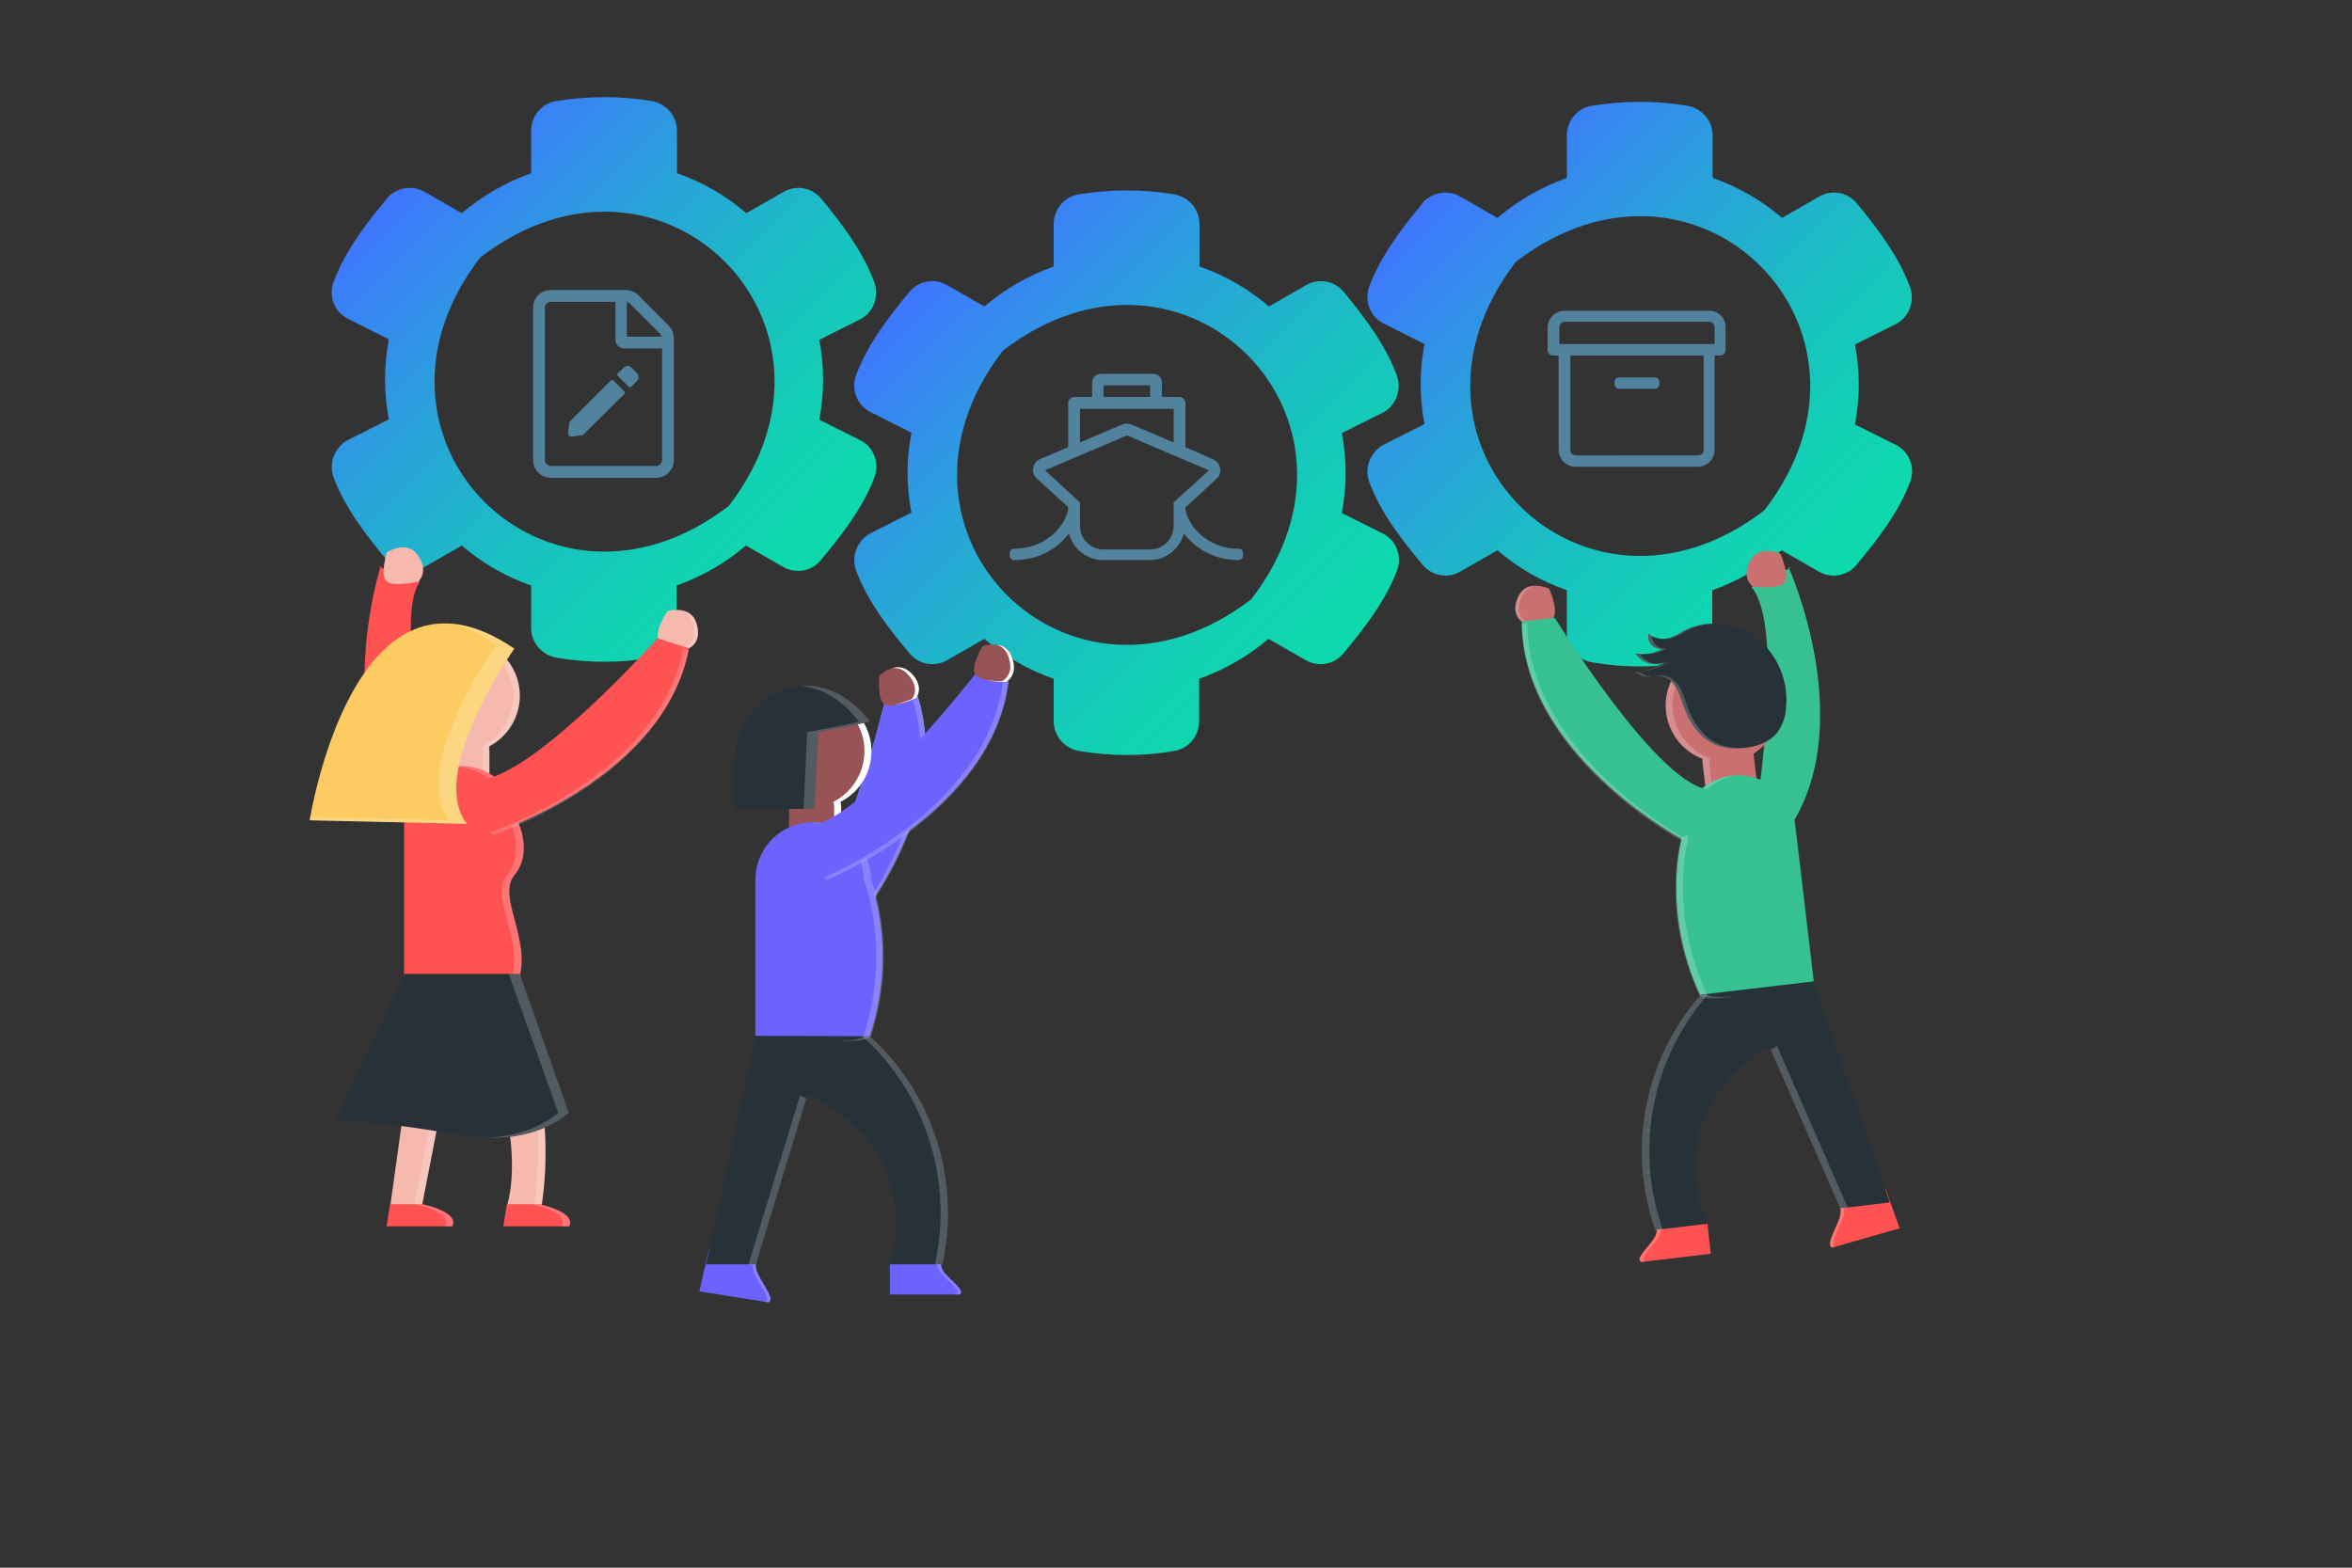 <?xml version="1.0" encoding="utf-8"?>
<!-- Generator: Adobe Illustrator 19.0.0, SVG Export Plug-In . SVG Version: 6.00 Build 0)  -->
<svg version="1.1" id="Layer_1" xmlns="http://www.w3.org/2000/svg" xmlns:xlink="http://www.w3.org/1999/xlink" x="0px" y="0px"
	 viewBox="200 100 600 400" style="enable-background:new 0 0 960 560;" xml:space="preserve">
<rect x="200" y="100" width="600" height="400" fill="#333333" stroke="none"/>
<style type="text/css">
	.st0{fill:url(#XMLID_2_);}
	.st1{fill:url(#XMLID_3_);}
	.st2{fill:url(#XMLID_4_);}
	.st3{opacity:0.2;}
	.st4{fill:url(#XMLID_5_);}
	.st5{fill:#FF5252;}
	.st6{fill:#F6B9AD;}
	.st7{opacity:0.2;fill:#FFFFFF;enable-background:new    ;}
	.st8{fill:#FFFFFF;}
	.st9{fill:#263238;}
	.st10{fill:#FCCC63;}
	.st11{fill:url(#XMLID_6_);}
	.st12{fill:#CA7070;}
	.st13{fill:#38C190;}
	.st14{fill:#5FA6CE;}
	.st15{fill:#6C63FF;}
	.st16{fill:#985454;}
	.st17{opacity:0.7;fill:#5FA6CE;enable-background:new    ;}
</style>
<linearGradient id="XMLID_2_" gradientUnits="userSpaceOnUse" x1="436.584" y1="169.88" x2="538.144" y2="271.439">
	<stop  offset="0" style="stop-color:#CCE0F4"/>
	<stop  offset="0" style="stop-color:#C3DBF2"/>
	<stop  offset="0" style="stop-color:#A9CEEB"/>
	<stop  offset="0" style="stop-color:#80B8E0"/>
	<stop  offset="0" style="stop-color:#469AD1"/>
	<stop  offset="0" style="stop-color:#0075BE"/>
	<stop  offset="0" style="stop-color:#3F76FF"/>
	<stop  offset="0.299" style="stop-color:#2B9FDD"/>
	<stop  offset="0.591" style="stop-color:#1ABFC2"/>
	<stop  offset="0.835" style="stop-color:#11D3B2"/>
	<stop  offset="1" style="stop-color:#0DDAAC"/>
</linearGradient>
<path id="XMLID_511_" class="st0" d="M553.1,236.3l-10.8-5.4c1.3-6.8,1.3-13.7,0-20.4l10.8-5.4c3.2-1.9,4.5-5.9,3.2-9.4
	c-2.9-7.8-8.3-14.9-13.5-21.2c-2.4-2.9-6.5-3.6-9.7-1.7l-9.4,5.4c-5.1-4.4-11.1-7.9-17.7-10.2v-10.8c0-3.8-2.7-6.9-6.4-7.6
	c-8.2-1.4-16.5-1.3-24.5,0c-3.7,0.6-6.3,3.9-6.3,7.6V168c-6.5,2.3-12.5,5.8-17.7,10.2l-9.4-5.4c-3.2-1.9-7.4-1.2-9.7,1.7
	c-5.2,6.2-10.7,13.4-13.6,21.2c-1.3,3.5,0.1,7.5,3.4,9.3l10.7,5.4c-1.3,6.8-1.3,13.7,0,20.4l-10.7,5.4c-3.2,1.9-4.7,5.9-3.4,9.4
	c2.9,7.8,8.4,14.9,13.6,21.1c2.4,2.9,6.5,3.6,9.7,1.7l9.4-5.4c5.1,4.4,11.1,7.9,17.7,10.2v10.8c0,3.8,2.7,6.9,6.4,7.6
	c8.2,1.4,16.5,1.4,24.4,0c3.7-0.6,6.3-3.9,6.3-7.6v-10.8c6.5-2.3,12.5-5.8,17.7-10.2l9.4,5.4c3.2,1.9,7.4,1.2,9.7-1.7
	c5.2-6.2,10.8-13.4,13.7-21.2C557.7,242.1,556.3,238.1,553.1,236.3z M519.2,252.9c-46.2,35.5-98.9-17.2-63.4-63.4
	C502,153.9,554.8,206.7,519.2,252.9z"/>
<linearGradient id="XMLID_3_" gradientUnits="userSpaceOnUse" x1="567.493" y1="147.268" x2="669.053" y2="248.828">
	<stop  offset="0" style="stop-color:#CCE0F4"/>
	<stop  offset="0" style="stop-color:#C3DBF2"/>
	<stop  offset="0" style="stop-color:#A9CEEB"/>
	<stop  offset="0" style="stop-color:#80B8E0"/>
	<stop  offset="0" style="stop-color:#469AD1"/>
	<stop  offset="0" style="stop-color:#0075BE"/>
	<stop  offset="0" style="stop-color:#3F76FF"/>
	<stop  offset="0.299" style="stop-color:#2B9FDD"/>
	<stop  offset="0.591" style="stop-color:#1ABFC2"/>
	<stop  offset="0.835" style="stop-color:#11D3B2"/>
	<stop  offset="1" style="stop-color:#0DDAAC"/>
</linearGradient>
<path id="XMLID_505_" class="st1" d="M684,213.7l-10.8-5.4c1.3-6.8,1.3-13.7,0-20.4l10.8-5.4c3.2-1.9,4.5-5.9,3.2-9.4
	c-2.9-7.8-8.3-14.9-13.5-21.2c-2.4-2.9-6.5-3.6-9.7-1.7l-9.4,5.4c-5.1-4.4-11.1-7.9-17.7-10.2v-10.8c0-3.8-2.7-6.9-6.4-7.6
	c-8.2-1.4-16.5-1.3-24.5,0c-3.7,0.6-6.3,3.9-6.3,7.6v10.8c-6.5,2.3-12.5,5.8-17.7,10.2l-9.4-5.4c-3.2-1.9-7.4-1.2-9.7,1.7
	c-5.2,6.2-10.7,13.4-13.6,21.2c-1.3,3.5,0.1,7.5,3.4,9.3l10.7,5.4c-1.3,6.8-1.3,13.7,0,20.4l-10.7,5.4c-3.2,1.9-4.7,5.9-3.4,9.4
	c2.9,7.8,8.4,14.9,13.6,21.1c2.4,2.9,6.5,3.6,9.7,1.7l9.4-5.4c5.1,4.4,11.1,7.9,17.7,10.2v10.8c0,3.8,2.7,6.9,6.4,7.6
	c8.2,1.4,16.5,1.4,24.4,0c3.7-0.6,6.3-3.9,6.3-7.6v-10.8c6.5-2.3,12.5-5.8,17.7-10.2l9.4,5.4c3.2,1.9,7.4,1.2,9.7-1.7
	c5.2-6.2,10.8-13.4,13.7-21.2C688.6,219.5,687.2,215.5,684,213.7z M650.1,230.2c-46.2,35.5-98.9-17.2-63.4-63.4
	C632.9,131.3,685.7,184,650.1,230.2z"/>
<linearGradient id="XMLID_4_" gradientUnits="userSpaceOnUse" x1="303.295" y1="146.078" x2="404.855" y2="247.638">
	<stop  offset="0" style="stop-color:#CCE0F4"/>
	<stop  offset="0" style="stop-color:#C3DBF2"/>
	<stop  offset="0" style="stop-color:#A9CEEB"/>
	<stop  offset="0" style="stop-color:#80B8E0"/>
	<stop  offset="0" style="stop-color:#469AD1"/>
	<stop  offset="0" style="stop-color:#0075BE"/>
	<stop  offset="0" style="stop-color:#3F76FF"/>
	<stop  offset="0.299" style="stop-color:#2B9FDD"/>
	<stop  offset="0.591" style="stop-color:#1ABFC2"/>
	<stop  offset="0.835" style="stop-color:#11D3B2"/>
	<stop  offset="1" style="stop-color:#0DDAAC"/>
</linearGradient>
<path id="XMLID_502_" class="st2" d="M419.8,212.5l-10.8-5.4c1.3-6.8,1.3-13.7,0-20.4l10.8-5.4c3.2-1.9,4.5-5.9,3.2-9.4
	c-2.9-7.8-8.3-14.9-13.5-21.2c-2.4-2.9-6.5-3.6-9.7-1.7l-9.4,5.4c-5.1-4.4-11.1-7.9-17.7-10.2v-10.8c0-3.8-2.7-6.9-6.4-7.6
	c-8.2-1.4-16.5-1.3-24.5,0c-3.7,0.6-6.3,3.9-6.3,7.6v10.8c-6.5,2.3-12.5,5.8-17.7,10.2l-9.4-5.4c-3.2-1.9-7.4-1.2-9.7,1.7
	c-5.2,6.2-10.7,13.4-13.6,21.2c-1.3,3.5,0.1,7.5,3.4,9.3l10.7,5.4c-1.3,6.8-1.3,13.7,0,20.4l-10.7,5.4c-3.2,1.9-4.7,5.9-3.4,9.4
	c2.9,7.8,8.4,14.9,13.6,21.1c2.4,2.9,6.5,3.6,9.7,1.7l9.4-5.4c5.1,4.4,11.1,7.9,17.7,10.2v10.8c0,3.8,2.7,6.9,6.4,7.6
	c8.2,1.4,16.5,1.4,24.4,0c3.7-0.6,6.3-3.9,6.3-7.6v-10.8c6.5-2.3,12.5-5.8,17.7-10.2l9.4,5.4c3.2,1.9,7.4,1.2,9.7-1.7
	c5.2-6.2,10.8-13.4,13.7-21.2C424.4,218.3,423,214.3,419.8,212.5z M385.9,229.1c-46.2,35.5-98.9-17.2-63.4-63.4
	C368.7,130.1,421.5,182.9,385.9,229.1z"/>
<g id="XMLID_473_">
	<g id="XMLID_500_" class="st3">
		
			<linearGradient id="XMLID_5_" gradientUnits="userSpaceOnUse" x1="461.17" y1="208.615" x2="461.17" y2="208.904" gradientTransform="matrix(1 0 0 -1 -167.1 446.03)">
			<stop  offset="0" style="stop-color:#808080;stop-opacity:0.25"/>
			<stop  offset="0.54" style="stop-color:#808080;stop-opacity:0.12"/>
			<stop  offset="1" style="stop-color:#808080;stop-opacity:0.1"/>
		</linearGradient>
		<path id="XMLID_501_" class="st4" d="M294.2,237.4l0.1-0.3C294.3,237.2,293.3,237,294.2,237.4z"/>
	</g>
	<path id="XMLID_497_" class="st5" d="M297.1,244.5c0,0-13.9,43.7,9.4,68l6.7-5.1c0,0-13.7-47.7-6.1-59
		C293.6,243.8,297.1,244.5,297.1,244.5z"/>
	<path id="XMLID_496_" class="st6" d="M306.7,248.4c0,0,2.8-2.4,0-6.6c-2.8-4.2-8-0.9-8-0.9s-1.9,6.1,0,7.5
		C300.6,249.8,306.7,248.4,306.7,248.4z"/>
	<path id="XMLID_495_" class="st6" d="M318.8,304.8h-1.1c-3.3,0-6-2.7-6-6v-7.5c0-3.3,2.7-6,6-6h1.1c3.3,0,6,2.7,6,6v7.5
		C324.8,302.1,322.1,304.8,318.8,304.8z"/>
	<circle id="XMLID_493_" class="st6" cx="318" cy="277.5" r="14.6"/>
	<path id="XMLID_492_" class="st7" d="M323.2,298.2v-6.3c0-0.5-0.1-0.9-0.2-1.4c7.2-3.7,10-12.5,6.3-19.6c-2.4-4.6-7-7.6-12.1-7.9
		h0.9c8,0,14.5,6.6,14.5,14.6c0,5.4-3,10.4-7.8,12.9c0.1,0.5,0.2,0.9,0.2,1.4v6.3c0,3.6-2.9,6.6-6.5,6.6c-0.3,0-0.6,0-0.9-0.1
		C320.7,304.3,323.1,301.5,323.2,298.2z"/>
	<path id="XMLID_491_" class="st5" d="M303.2,350.1c0,0,28.1,3.2,29.1,0c3.4-10.3-5.6-21.3-1.1-26.8c4.7-5.6,1.1-13.2,1.1-13.2
		c0-8-6.5-14.6-14.6-14.6l0,0c-8,0-14.6,6.5-14.6,14.6V350.1z"/>
	<path id="XMLID_490_" class="st7" d="M331.2,323.4c4.7-5.6,1.1-13.2,1.1-13.2c0-8-6.5-14.6-14.6-14.6c-0.3,0-0.6,0-0.9,0.1
		c7.7,0.5,13.6,6.8,13.6,14.5c0,0,3.5,7.6-1.1,13.2c-4.5,5.4,4.5,16.5,1.1,26.8c-0.3,1-3.2,1.4-7.1,1.4c4.8,0.1,8.6-0.3,8.9-1.4
		C335.7,339.8,326.7,328.8,331.2,323.4z"/>
	<path id="XMLID_489_" class="st6" d="M326.4,349.2L326.4,349.2c10.3,14.5,14.8,36.5,11.9,57.6l-0.1,0.6h-8.8c0,0,2.7-8,0-22.1
		c-1.7-8.4-6.4-16-13.3-21.1l-8.4,43.2h-8.1l8.1-58.3H326.4z"/>
	<path id="XMLID_488_" class="st6" d="M375.8,265.4c0,0,3.4-1.4,1.9-6.3c-1.5-4.9-7.4-3.2-7.4-3.2s-3.6,5.3-2.2,7.2
		C369.5,264.9,375.8,265.4,375.8,265.4z"/>
	<path id="XMLID_487_" class="st5" d="M325.9,312.5c0,0,43.7-14.1,49.9-47.1l-8.1-2.5c0,0-32.1,35.9-45.7,36.1
		C308.4,299.3,325.9,312.5,325.9,312.5z"/>
	<path id="XMLID_486_" class="st7" d="M374.3,265.4l1.3,0.4c-6.2,33-49.8,47.2-49.8,47.2l-0.8-0.6
		C330.1,310.6,368.5,296.2,374.3,265.4z"/>
	<g id="XMLID_483_" class="st3">
		<path id="XMLID_485_" class="st8" d="M314.2,364.2l-8.5,43.2h1.9l8.2-42C315.3,365,314.8,364.6,314.2,364.2z"/>
		<path id="XMLID_484_" class="st8" d="M326.4,349.2h-1.9c10.3,14.5,14.8,36.5,11.9,57.6l-0.1,0.6h1.9l0.1-0.6
			C341.2,385.7,336.6,363.7,326.4,349.2z"/>
	</g>
	<path id="XMLID_482_" class="st7" d="M374.8,265.1c0,0,3.4-1.4,1.9-6.3c-0.4-1.4-1.4-2.5-2.7-3.1c1.7,0.3,3.2,1.6,3.6,3.3
		c1.5,4.9-1.9,6.3-1.9,6.3c-1.9-0.1-3.7-0.5-5.5-1C371.8,264.7,373.3,265,374.8,265.1z"/>
	<path id="XMLID_481_" class="st9" d="M303.2,348.5l-17.7,37.3c10.3,0.5,20.6,1.8,30.8,3.7c19.6,3.7,28.9-5.6,28.9-5.6l-12.6-35.4
		L303.2,348.5z"/>
	<path id="XMLID_480_" class="st5" d="M307.9,407.3c0,0,9.4,1.9,7.5,5.6h-16.8l0.9-5.6H307.9z"/>
	<path id="XMLID_479_" class="st5" d="M337.7,407.3c0,0,9.4,1.9,7.5,5.6h-16.8l0.9-5.6H337.7z"/>
	<path id="XMLID_478_" class="st10" d="M331.2,265.5c0,0-22.4,31.7-12.1,44.7l-40.1-0.9C279,309.3,290.2,237.6,331.2,265.5z"/>
	<path id="XMLID_477_" class="st7" d="M331.2,265.5c-5.8-3.9-11-5.9-15.6-6.4c3.9,1.2,7.6,3.1,11,5.4c0,0-22.4,31.7-12.1,44.8
		l-35.3-0.9c-0.1,0.5-0.1,0.9-0.1,0.9l40.1,0.9C308.8,297.2,331.2,265.5,331.2,265.5z"/>
	<path id="XMLID_476_" class="st7" d="M332.6,348.5h-2.8l12.6,35.4c0,0-6,6-18.6,6.4c14.4,0.5,21.3-6.4,21.3-6.4L332.6,348.5z"/>
	<path id="XMLID_475_" class="st7" d="M307.9,407.3H306c0,0,9.4,1.9,7.5,5.6h1.8C317.2,409.2,307.9,407.3,307.9,407.3z"/>
	<path id="XMLID_474_" class="st7" d="M337.7,407.3h-1.9c0,0,9.4,1.9,7.5,5.6h1.9C347,409.2,337.7,407.3,337.7,407.3z"/>
</g>
<g id="XMLID_435_">
	<g id="XMLID_471_" class="st3">
		
			<linearGradient id="XMLID_6_" gradientUnits="userSpaceOnUse" x1="949.047" y1="592.353" x2="949.047" y2="592.591" gradientTransform="matrix(0.993 -0.117 -0.117 -0.993 -223.262 941.85)">
			<stop  offset="0" style="stop-color:#808080;stop-opacity:0.25"/>
			<stop  offset="0.54" style="stop-color:#808080;stop-opacity:0.12"/>
			<stop  offset="1" style="stop-color:#808080;stop-opacity:0.1"/>
		</linearGradient>
		<path id="XMLID_472_" class="st11" d="M649.5,242l0.1,0.2C650.3,241.8,649.5,242,649.5,242z"/>
	</g>
	<path id="XMLID_466_" class="st12" d="M588.2,258.6c0,0-3.1-2-0.8-6.5c2.3-4.5,7.8-1.9,7.8-1.9s2.6,5.9,0.9,7.5
		C594.4,259.3,588.2,258.6,588.2,258.6z"/>
	<path id="_x34_d99488d-df05-4ea4-b0bc-86897bea43e0_1_" class="st5" d="M635.5,411.4l-12.9,1.5c0.2,1.2-0.1,2.4-0.9,3.4
		c-1.5,2.2-4.7,5-3,5.7l17.7-2.1L635.5,411.4z"/>
	<path id="XMLID_465_" class="st7" d="M622.7,416.2c0.8-1,1.1-2.2,0.9-3.4l-0.9,0.1c0.2,1.2-0.1,2.4-0.9,3.4c-1.5,2.2-4.7,5-3,5.7
		l0.9-0.1C618.1,421.3,621.3,418.4,622.7,416.2z"/>
	<path id="_x34_d5dc8b9-511c-4b13-afe4-1a204679192b_1_" class="st5" d="M681,403.3l-11.8,3.4c0.5,1.4,0.5,2.9,0,4.3
		c-1,2.9-3.5,6.8-1.7,7.3l17.1-4.9L681,403.3z"/>
	<path id="XMLID_464_" class="st13" d="M656.3,244.8c0,0,18.9,41.8-1.3,68.6l-7.3-4.3c0,0,8-49-0.9-59.3
		C659.7,243.7,656.3,244.8,656.3,244.8z"/>
	<path id="XMLID_463_" class="st12" d="M647.2,249.7c0,0-3.1-2-0.8-6.5c2.3-4.5,7.8-1.9,7.8-1.9s2.6,5.9,0.9,7.5
		C653.4,250.4,647.2,249.7,647.2,249.7z"/>
	<path id="XMLID_462_" class="st7" d="M670.1,410.9c0.5-1.4,0.5-2.9,0-4.3l10.9-3.1l-0.1-0.1l-11.8,3.4c0.5,1.4,0.5,2.9,0,4.3
		c-1,2.9-3.5,6.8-1.7,7.3l0.7-0.2C666.8,417.3,669.1,413.7,670.1,410.9z"/>
	<path id="XMLID_461_" class="st12" d="M639.6,287.8l1.1-0.1c3.3-0.4,6.3,2,6.7,5.3l0.9,7.4c0.4,3.3-2,6.3-5.3,6.7l-1.1,0.1
		c-3.3,0.4-6.3-2-6.7-5.3l-0.9-7.4C633.9,291.1,636.3,288.1,639.6,287.8z"/>
	<circle id="XMLID_459_" class="st12" cx="639.5" cy="280" r="14.6"/>
	<path id="XMLID_458_" class="st7" d="M636.8,301.1l-0.7-6.3c0-0.5,0-0.9,0-1.4c-7.5-2.8-11.4-11.2-8.5-18.8c1.8-4.8,6-8.3,11.1-9.2
		l-0.9,0.1c-8,1-13.7,8.2-12.7,16.2c0.6,5.4,4.2,10,9.3,11.9c0,0.5,0,0.9,0,1.4l0.7,6.3c0.4,3.6,3.6,6.2,7.2,5.8
		c0.3,0,0.6-0.1,0.9-0.2C639.9,306.8,637.2,304.4,636.8,301.1z"/>
	<path id="XMLID_457_" class="st13" d="M662.7,350.4c0,0-27.5,6.4-29,3.4c-9.9-21.3-4.7-39.7-4.7-39.7c-0.9-8,4.8-15.2,12.8-16.2
		c0,0,0,0,0,0l0,0c8-0.9,15.2,4.8,16.2,12.8c0,0,0,0,0,0L662.7,350.4z"/>
	<path id="XMLID_456_" class="st9" d="M662.7,350.4l19.4,56.4l-12.6,1.5l-18.1-41.4c0,0-15.5,8.9-18.1,23.4s2.6,21.9,2.6,21.9
		l-13.5,1.6l-0.2-0.6c-7-20.4-2.6-43.1,11.6-59.4l0,0"/>
	<path id="XMLID_455_" class="st7" d="M635.4,353.6c-9.9-21.3-4.7-39.7-4.7-39.7c-0.9-7.6,4.3-14.6,11.8-16c-0.3,0-0.6,0-0.9,0.1
		l0,0c-8,0.9-13.7,8.2-12.8,16.2c0,0,0,0,0,0c0,0-5.2,18.4,4.7,39.7c0.5,1.1,4.4,1,9.1,0.3C638.8,354.5,635.8,354.5,635.4,353.6z"/>
	<path id="XMLID_454_" class="st13" d="M628.8,313.9c0,0-40.4-21.7-40.6-55.3l8.4-1c0,0,25.2,41,38.5,43.7
		C648.4,304,628.8,313.9,628.8,313.9z"/>
	<g id="XMLID_451_" class="st3">
		<path id="XMLID_453_" class="st8" d="M651.7,367.8l17.8,40.6l1.9-0.2l-18.1-41.4C653.3,366.9,652.7,367.2,651.7,367.8z"/>
		<path id="XMLID_452_" class="st8" d="M635.6,353.8L635.6,353.8l-1.9,0.2l0,0c-14.2,16.3-18.6,39-11.6,59.4l0.2,0.6l1.9-0.2
			l-0.2-0.6C617,392.7,621.5,370.1,635.6,353.8z"/>
	</g>
	<path id="XMLID_450_" class="st7" d="M589.6,258.9l-1.4,0.2c0.2,33.6,40.6,55.3,40.6,55.3l0.9-0.5
		C625,311.2,589.8,290.2,589.6,258.9z"/>
	<path id="XMLID_449_" class="st9" d="M627.2,274.9c1.2,1.7,1.7,3.7,2.4,5.6c1.4,3.9,4,7.7,7.8,9.4c2.1,0.9,4.4,1.2,6.7,1
		c3.5-0.2,7.1-1.3,9.3-4c1.3-1.8,2.1-4,2.2-6.3c0.7-6.8-2.1-13.5-7.4-17.8c-5.3-4.1-13.1-4.9-19-1.7c-1.1,0.7-2.2,1.3-3.4,1.7
		c-1.8,0.5-3.8,0.1-5.3-1.1c-0.3,1.8,0.8,3.5,2.6,3.8c0.3,0.1,0.7,0.1,1,0c-2,1.3-4.5,1.7-6.9,1.2c1.6,2.6,5,3.5,7.7,2.1
		c-2.5,1.5-5.3,2.4-8.2,2.7c0.6-0.1,1.9,0.9,2.7,1c0.9,0,1.9,0,2.8-0.1C624.2,272.3,626.1,273.2,627.2,274.9z"/>
	<g id="XMLID_443_" class="st3">
		<path id="XMLID_448_" class="st8" d="M624.1,265.6c-1,0.6-2.1,1.1-3.3,1.3c1.5-0.1,3-0.6,4.3-1.4c-1.8,0.2-3.5-1.1-3.7-2.9
			c0-0.1,0-0.2,0-0.3c-0.3-0.2-0.6-0.4-0.9-0.6c-0.3,1.8,0.8,3.5,2.6,3.8C623.4,265.6,623.8,265.6,624.1,265.6z"/>
		<path id="XMLID_447_" class="st8" d="M626.7,262.7c1.2-0.4,2.3-1,3.4-1.7c1.7-0.9,3.5-1.5,5.4-1.8c-2.2,0.2-4.4,0.8-6.4,1.9
			c-1.1,0.7-2.2,1.3-3.4,1.7c-0.2,0.1-0.3,0.1-0.5,0.1C625.8,262.9,626.3,262.9,626.7,262.7z"/>
		<path id="XMLID_446_" class="st8" d="M620.4,272.5c-0.8-0.1-2.1-1.1-2.7-1c2.9-0.3,5.7-1.2,8.2-2.7c-0.6,0.3-1.2,0.5-1.8,0.6
			c-2.3,1.2-4.7,1.9-7.3,2.2c0.6-0.1,1.9,0.9,2.7,1c0.7,0.1,1.3,0.1,2-0.1C621.1,272.5,620.7,272.5,620.4,272.5z"/>
		<path id="XMLID_445_" class="st8" d="M645,290.8c-2.3,0.2-4.6-0.2-6.7-1c-3.8-1.7-6.4-5.5-7.8-9.4c-0.7-1.9-1.2-3.9-2.4-5.6
			c-1.1-1.7-3-2.6-4.9-2.5c-0.5,0-0.9,0.1-1.4,0.1c0.2,0,0.3,0,0.5,0c2-0.1,3.8,0.8,4.9,2.5c1.2,1.7,1.7,3.7,2.4,5.6
			c1.4,3.9,4,7.7,7.8,9.4c2.1,0.9,4.4,1.2,6.7,1c0.5,0,1.1-0.1,1.6-0.2L645,290.8z"/>
		<path id="XMLID_444_" class="st8" d="M623.4,269.4c-2,0.1-3.9-0.8-5.1-2.5c-0.4,0-0.8-0.1-1.1-0.2
			C618.5,268.8,621,269.9,623.4,269.4z"/>
	</g>
	<path id="XMLID_442_" class="st7" d="M589.1,258.5c0,0-3.1-2-0.8-6.5c0.6-1.3,1.8-2.3,3.2-2.6c-1.8,0-3.4,1-4.1,2.6
		c-2.3,4.5,0.8,6.5,0.8,6.5c1.8,0.2,3.7,0.2,5.6,0C592.2,258.7,590.7,258.6,589.1,258.5z"/>
</g>
<g id="XMLID_206_">
	<path id="XMLID_423_" class="st14" d="M412.7,342.5c0,0,31.6-33.3,21.3-65.2l-8.3,1.7c0,0-11.1,46.8-23,53.6
		C390.8,339.2,412.7,342.5,412.7,342.5z"/>
	<path id="XMLID_422_" class="st15" d="M412.7,342.5c0,0,31.6-33.3,21.3-65.2l-8.3,1.7c0,0-11.1,46.8-23,53.6
		C390.8,339.2,412.7,342.5,412.7,342.5z"/>
	<path id="XMLID_421_" class="st7" d="M432.7,278l1.4-0.3c10.3,32-21.3,65.2-21.3,65.2l-1-0.2C415.5,338.7,442.3,307.8,432.7,278z"
		/>
	<path id="XMLID_420_" class="st16" d="M433.6,278.1c0,0,2.3-2.9-1.3-6.4c-3.6-3.6-8,0.7-8,0.7s-0.6,6.4,1.5,7.4
		S433.6,278.1,433.6,278.1z"/>
	<path id="XMLID_419_" class="st8" d="M432.7,278.3c0,0,2.3-2.9-1.3-6.4c-1-1.1-2.4-1.6-3.8-1.4c1.7-0.6,3.5-0.1,4.8,1.2
		c3.6,3.6,1.3,6.4,1.3,6.4c-1.7,0.8-3.5,1.3-5.3,1.7C429.8,279.4,431.3,278.9,432.7,278.3z"/>
	<path id="f4b599d8-1b16-43a9-9308-cf9102d9bdf1_1_" class="st15" d="M427,421.7h13c-0.1,1.2,0.4,2.5,1.2,3.3c1.7,2,5.2,4.4,3.6,5.3
		H427V421.7z"/>
	<path id="XMLID_418_" class="st7" d="M440.2,425c-0.9-0.9-1.3-2.1-1.2-3.3h0.9c-0.1,1.2,0.4,2.5,1.2,3.3c1.7,2,5.2,4.4,3.6,5.3
		h-0.9C445.4,429.4,441.9,427,440.2,425z"/>
	<path id="_x30_e0e20dd-ea7e-4aa3-ac26-380ed6cfbd4b_1_" class="st15" d="M380.8,419l12.1,2c-0.3,1.4-0.1,3,0.6,4.3
		c1.3,2.8,4.3,6.3,2.5,7l-17.6-2.8L380.8,419z"/>
	<path id="XMLID_417_" class="st7" d="M392.6,425.3c-0.7-1.3-0.9-2.8-0.6-4.3l-11.2-1.8V419l12.1,2c-0.3,1.4-0.1,3,0.6,4.3
		c1.3,2.8,4.3,6.3,2.5,7l-0.7-0.1C396.6,431.2,393.8,427.9,392.6,425.3z"/>
	<path id="XMLID_416_" class="st16" d="M408.4,318.9h-1.1c-3.3,0-6-2.7-6-6v-7.5c0-3.3,2.7-6,6-6h1.1c3.3,0,6,2.7,6,6v7.5
		C414.4,316.2,411.7,318.9,408.4,318.9z"/>
	<circle id="XMLID_415_" class="st16" cx="407.6" cy="291.6" r="14.6"/>
	<path id="XMLID_414_" class="st8" d="M412.8,312.3V306c0-0.5-0.1-0.9-0.2-1.4c7.2-3.7,10-12.5,6.3-19.6c-2.4-4.6-7-7.6-12.1-7.9
		h0.9c8,0,14.6,6.5,14.6,14.6c0,5.5-3,10.4-7.9,12.9c0.1,0.5,0.2,0.9,0.2,1.4v6.3c0,3.6-2.9,6.6-6.5,6.6c-0.3,0-0.6,0-0.9-0.1
		C410.3,318.4,412.8,315.6,412.8,312.3z"/>
	<path id="XMLID_413_" class="st15" d="M392.8,364.3c0,0,28.1,3.2,29.1,0c7.3-22.3,0-39.9,0-39.9c0-8-6.5-14.6-14.6-14.6l0,0
		c-8,0-14.5,6.5-14.6,14.5V364.3z"/>
	<path id="XMLID_411_" class="st9" d="M392.8,364.3l-12.7,58.3h12.7l13.2-43.2c0,0,16.5,7.1,20.7,21.1c4.2,14.1,0,22.1,0,22.1h13.6
		l0.1-0.6c4.6-21.1-2.5-43.1-18.5-57.6l0,0"/>
	<path id="XMLID_410_" class="st7" d="M420.3,364.3c7.3-22.3,0-39.9,0-39.9c0-7.7-6-14-13.6-14.5c0.3,0,0.6,0,0.9,0l0,0
		c8,0,14.5,6.5,14.6,14.5c0,0,7.3,17.6,0,39.9c-0.4,1.1-4.2,1.5-9,1.4C417.1,365.6,420,365.2,420.3,364.3z"/>
	<g id="XMLID_407_" class="st3">
		<path id="XMLID_409_" class="st8" d="M405.7,380.3l-12.9,42.4h-1.9l13.2-43.2C404.1,379.5,404.7,379.8,405.7,380.3z"/>
		<path id="XMLID_408_" class="st8" d="M420.1,364.5h1.9c16,14.5,23,36.5,18.5,57.6l-0.1,0.6h-1.9l0.1-0.6
			C443.1,401,436.1,379,420.1,364.5z"/>
	</g>
	<path id="XMLID_403_" class="st15" d="M411,324.1c0,0,42.5-17.2,46.3-50.6l-8.2-1.9c0,0-29.5,38.1-43,39.3
		C392.6,312.1,411,324.1,411,324.1z"/>
	<path id="XMLID_402_" class="st7" d="M455.9,273.6l1.4,0.3c-3.8,33.4-46.3,50.6-46.3,50.6l-0.9-0.6
		C415.1,321.8,452.3,304.7,455.9,273.6z"/>
	<path id="XMLID_401_" class="st16" d="M456.7,274c0,0,3.3-1.7,1.5-6.4c-1.8-4.8-7.6-2.7-7.6-2.7s-3.2,5.5-1.7,7.3
		C450.3,274,456.7,274,456.7,274z"/>
	<path id="XMLID_399_" class="st8" d="M455.7,273.8c0,0,3.3-1.7,1.5-6.4c-0.5-1.4-1.5-2.4-2.9-2.9c1.8,0.2,3.3,1.4,3.8,3.1
		c1.8,4.8-1.5,6.4-1.5,6.4c-1.9,0-3.7-0.2-5.5-0.6C452.6,273.7,454.2,273.8,455.7,273.8z"/>
	<path id="XMLID_398_" class="st9" d="M408.7,286.8l-0.9,19.6h-20.6V296c0-20.9,22.1-28.8,34.5-12
		C422.1,284.4,408.7,286.8,408.7,286.8z"/>
	<path id="XMLID_245_" class="st7" d="M404.1,275c5.2,0.4,10.6,3.3,14.9,9c0.3,0.4-13.1,2.8-13.1,2.8l-0.9,19.6h2.8l0.9-19.6
		c0,0,13.4-2.4,13.1-2.8C416.7,277.3,410.2,274.5,404.1,275z"/>
</g>
<path id="XMLID_738_" class="st17" d="M636,179.3h-36.9c-2.3,0-4.3,1.9-4.3,4.3v5.7c0,0.8,0.6,1.4,1.4,1.4h1.4v24.1
	c0,2.3,1.9,4.3,4.3,4.3h31.2c2.3,0,4.3-1.9,4.3-4.3v-24.1h1.4c0.8,0,1.4-0.6,1.4-1.4v-5.7C640.3,181.2,638.4,179.3,636,179.3z
	 M634.6,214.8c0,0.8-0.6,1.4-1.4,1.4H602c-0.8,0-1.4-0.6-1.4-1.4v-24.1h34V214.8z M637.5,187.8h-39.7v-4.3c0-0.8,0.6-1.4,1.4-1.4
	H636c0.8,0,1.4,0.6,1.4,1.4V187.8z M613,199.2h9.2c0.6,0,1.1-0.5,1.1-1.1v-0.7c0-0.6-0.5-1.1-1.1-1.1H613c-0.6,0-1.1,0.5-1.1,1.1
	v0.7C611.9,198.7,612.4,199.2,613,199.2z"/>
<path id="XMLID_739_" class="st17" d="M370.6,183.1l-7.8-7.8c-0.8-0.8-2-1.3-3.2-1.3h-19.1c-2.5,0-4.5,2-4.5,4.5v38.9
	c0,2.5,2,4.5,4.5,4.5h26.9c2.5,0,4.5-2,4.5-4.5v-31.1C371.9,185.1,371.4,184,370.6,183.1z M368.4,185.2c0.2,0.2,0.3,0.4,0.4,0.7
	h-8.9V177c0.3,0.1,0.5,0.2,0.7,0.4L368.4,185.2z M367.4,218.9h-26.9c-0.8,0-1.5-0.7-1.5-1.5v-38.9c0-0.8,0.7-1.5,1.5-1.5h16.5v9.7
	c0,1.2,1,2.2,2.2,2.2h9.7v28.4C368.9,218.2,368.2,218.9,367.4,218.9z M356.5,197.1l2.8,2.8c0.2,0.2,0.2,0.4,0,0.6L348.7,211
	l-2.8,0.4c-0.6,0.1-1-0.4-1-1l0.4-2.8l10.5-10.5C356,196.9,356.3,196.9,356.5,197.1L356.5,197.1z M362.5,197.2l-1.5,1.5
	c-0.2,0.2-0.4,0.2-0.6,0l-2.8-2.8c-0.2-0.2-0.2-0.4,0-0.6l1.5-1.5c0.6-0.6,1.4-0.6,2,0l1.4,1.4C363,195.8,363,196.6,362.5,197.2z"/>
<path id="XMLID_13_" class="st17" d="M502.4,229.5l7.9-7.3c1.7-1.5,1.1-4.1-0.8-5l-7.1-3.1v-11.3c0-0.8-0.7-1.5-1.5-1.5h-4.5v-3.7
	c0-1.2-1-2.2-2.2-2.2h-13.4c-1.2,0-2.2,1-2.2,2.2v3.7H474c-0.8,0-1.5,0.7-1.5,1.5v11.3l-7.1,3c-2.1,0.9-2.5,3.5-0.9,5l8,7.3
	c0,3.4-4.7,10.6-13.8,10.6c-0.6,0-1.1,0.5-1.1,1.1v0.7c0,0.6,0.5,1.1,1.1,1.1c6.1,0,10.9-2.7,14-6.8c1,3.9,4.5,6.8,8.7,6.8h11.9
	c4.2,0,7.7-2.9,8.7-6.8c3.1,4.1,8,6.8,14,6.8c0.6,0,1.1-0.5,1.1-1.1v-0.7c0-0.6-0.5-1.1-1.1-1.1
	C507.4,240.1,502.4,233.1,502.4,229.5z M481.5,198.3h11.9v3h-11.9V198.3z M475.5,204.3h23.9v8.6l-10.8-4.6c-0.8-0.3-1.6-0.3-2.3,0
	l-10.8,4.6V204.3z M499.4,228.2v6c0,3.3-2.7,6-6,6h-11.9c-3.3,0-6-2.7-6-6v-6l-8.9-8.2l20.9-8.9l20.9,8.9L499.4,228.2z"/>
</svg>
